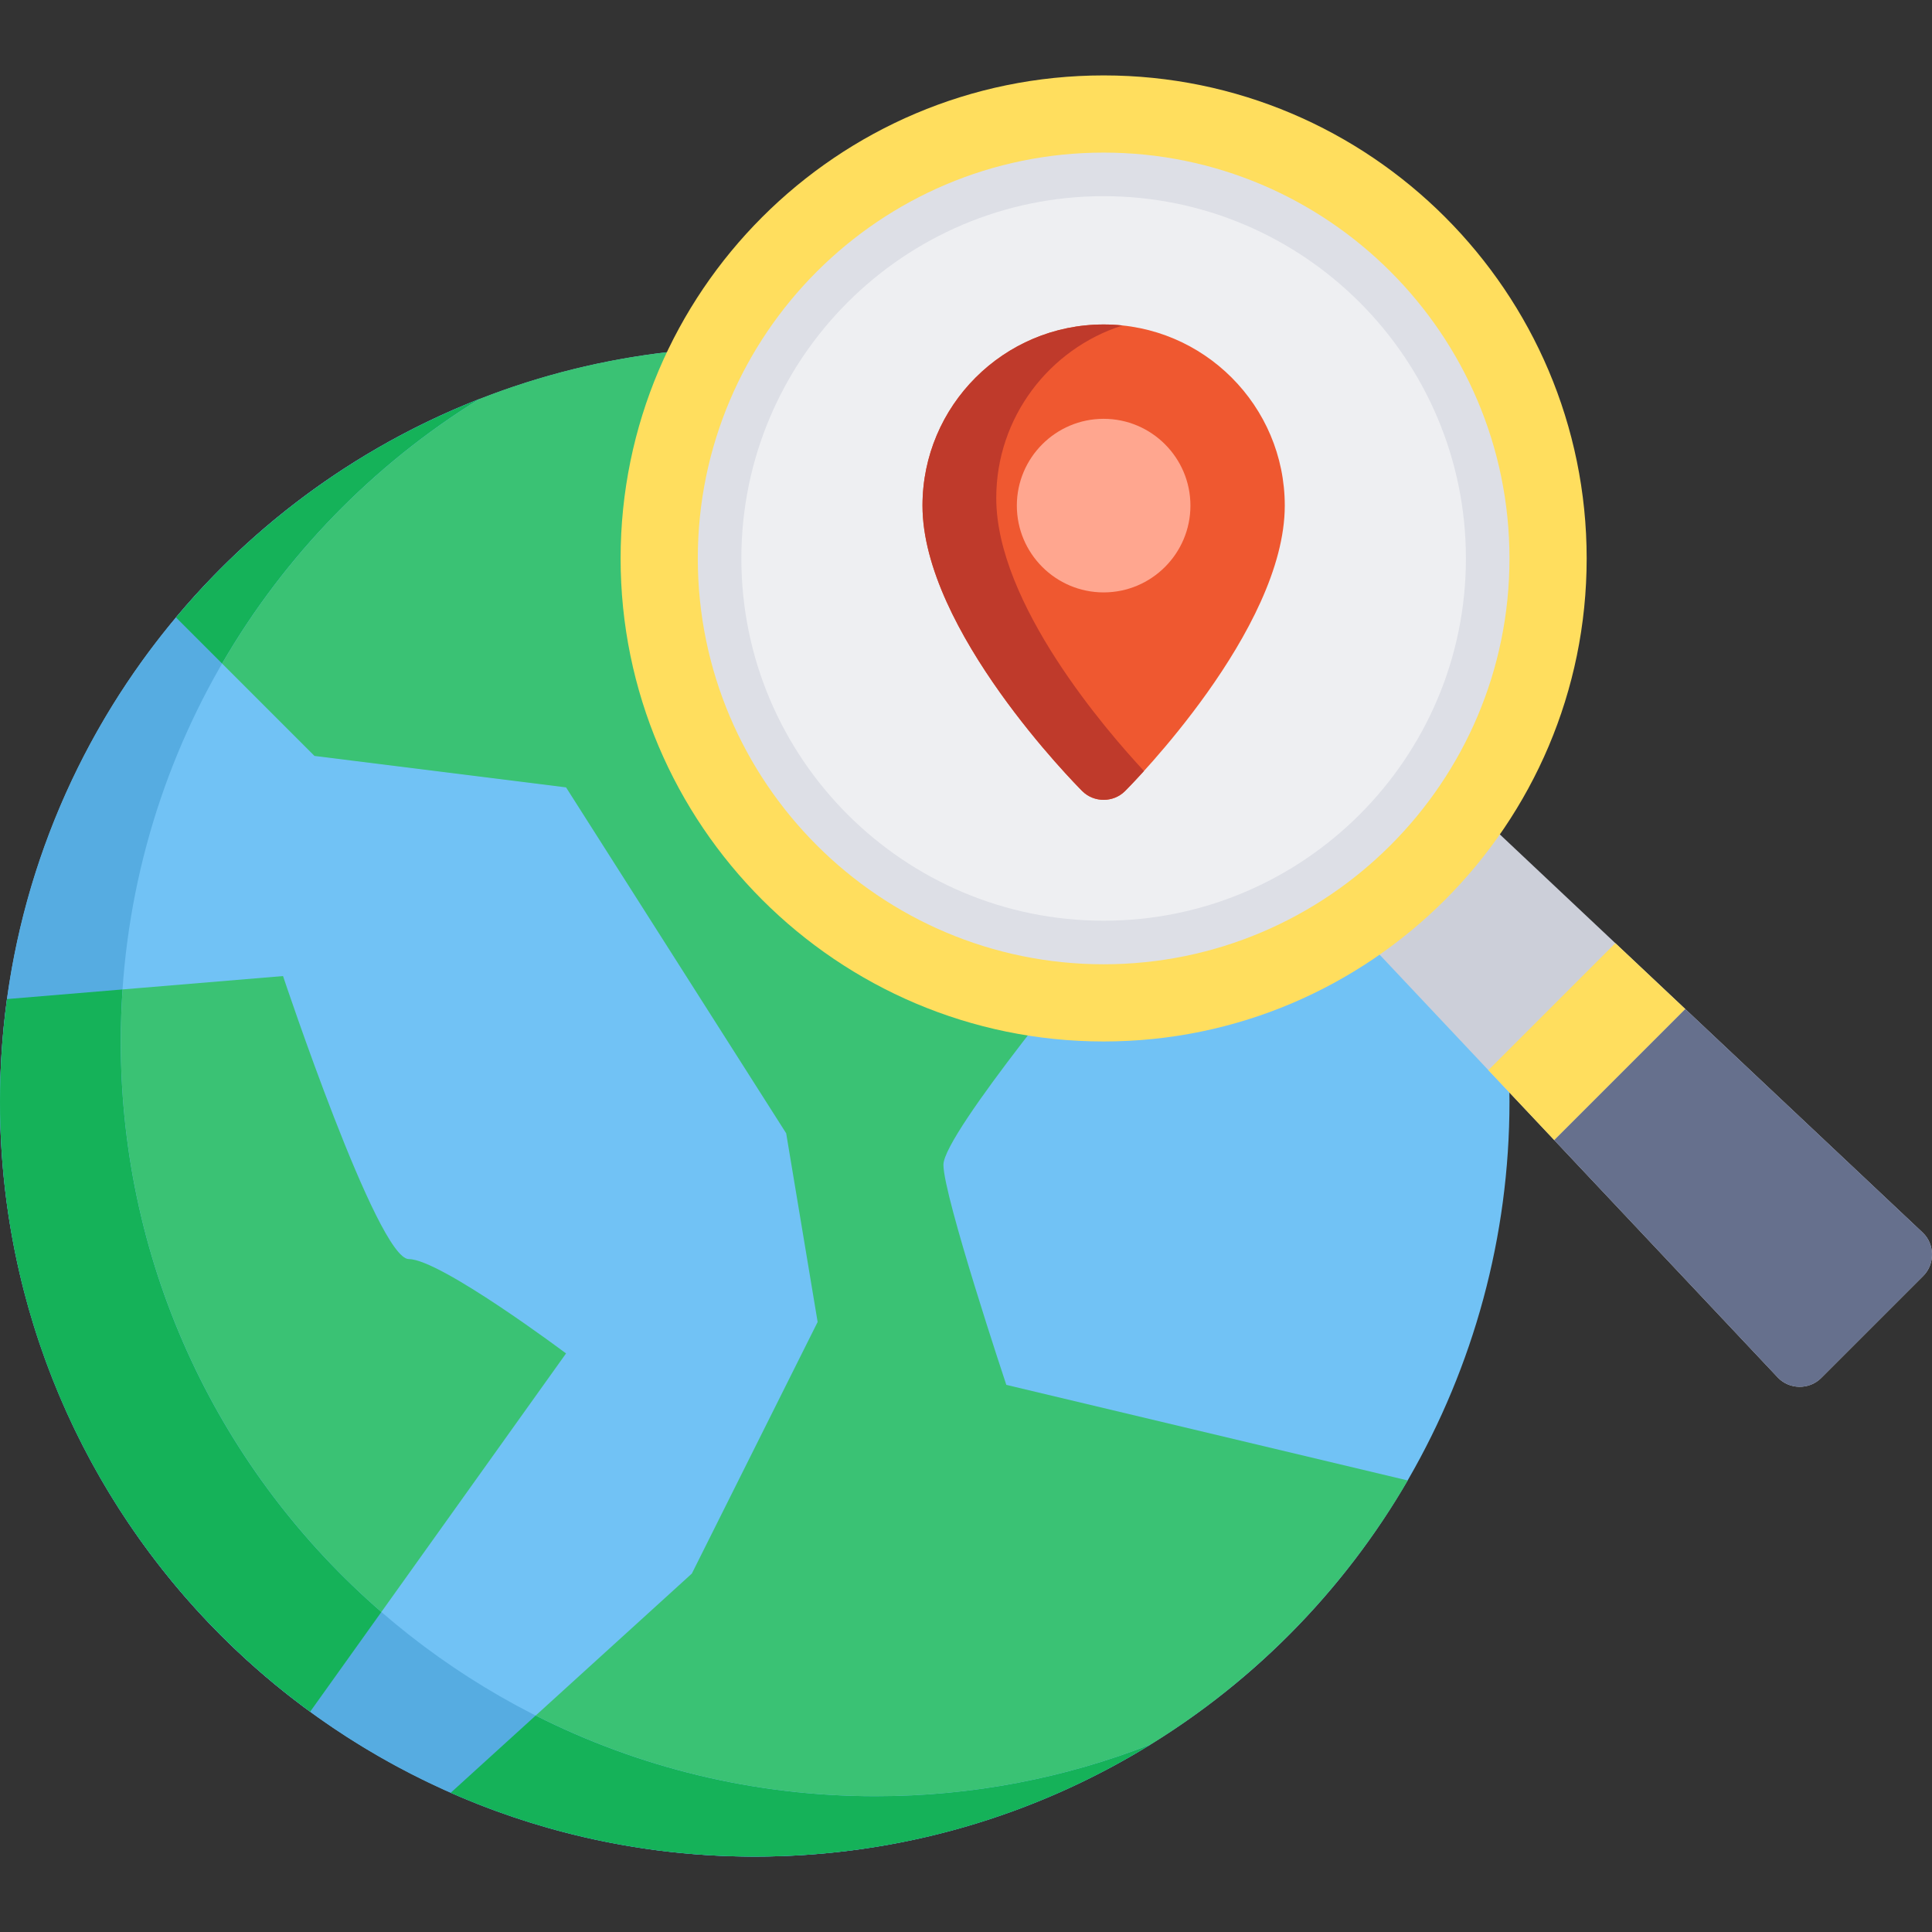 <?xml version="1.0" encoding="iso-8859-1"?>
<!-- Generator: Adobe Illustrator 19.0.0, SVG Export Plug-In . SVG Version: 6.00 Build 0)  -->
<svg version="1.1" id="Capa_1" xmlns="http://www.w3.org/2000/svg" xmlns:xlink="http://www.w3.org/1999/xlink" x="0px" y="0px"
	 viewBox="0 0 512 512" style="enable-background:new 0 0 512 512;" xml:space="preserve">
<rect x="0" y="0" width="512" height="512" fill="#333333" stroke="none"/>
<circle style="fill:#71C2F5;" cx="200.014" cy="292" r="200.014"/>
<path style="fill:#56ACE1;" d="M232.016,476.015c-110.465,0-200.014-89.549-200.014-200.014c0-71.975,38.024-135.06,95.074-170.292
	C52.683,134.859,0,207.276,0,292.003c0,110.465,89.549,200.014,200.014,200.014c38.49,0,74.433-10.882,104.94-29.722
	C282.354,471.149,257.755,476.015,232.016,476.015z"/>
<g>
	<path style="fill:#15B259;" d="M126.997,105.759c-31.447,12.342-59.016,32.404-80.356,57.873l12.215,12.214
		C75.438,147.237,98.909,123.123,126.997,105.759z"/>
	<path style="fill:#15B259;" d="M141.963,454.632l-22.524,20.476c24.652,10.864,51.906,16.908,80.575,16.908
		c38.494,0,74.443-10.881,104.951-29.726c-22.602,8.857-47.206,13.725-72.949,13.725
		C199.621,476.015,169.03,468.305,141.963,454.632z"/>
</g>
<path style="fill:#3AC274;" d="M373.069,392.337l-106.384-25.33c0,0-16.668-50.003-16.668-58.337c0-8.334,41.67-58.337,41.67-58.337
	l101.406-10.675C370.083,154.584,292.365,91.989,200.014,91.989c-25.772,0-50.395,4.891-73.017,13.77
	c-28.088,17.364-51.559,41.478-68.142,70.087l24.484,24.484l66.672,8.334l58.337,91.673l8.334,50.003l-33.335,66.672l-41.383,37.622
	c27.067,13.672,57.658,21.382,90.053,21.382c25.742,0,50.346-4.867,72.949-13.725C333.022,444.958,356.478,420.891,373.069,392.337z
	"/>
<path style="fill:#15B259;" d="M32.002,276.002c0-4.637,0.171-9.233,0.482-13.791l-30.63,2.552C0.641,273.671,0,282.761,0,292.003
	c0,66.408,32.372,125.246,82.188,161.623l18.88-26.433C58.761,390.519,32.002,336.386,32.002,276.002z"/>
<path style="fill:#3AC274;" d="M108.34,333.672c-8.334,0-33.335-75.005-33.335-75.005l-42.521,3.543
	c-0.311,4.558-0.482,9.155-0.482,13.792c0,60.384,26.759,114.518,69.066,151.192l48.942-68.521
	C150.01,358.673,116.675,333.672,108.34,333.672z"/>
<path style="fill:#CCCFD9;" d="M509.519,326.636L387.966,212.172c-3.15-2.967-8.086-2.89-11.143,0.167l-20.001,20.001
	c-3.058,3.059-3.132,7.994-0.167,11.143l114.462,121.553c3.051,3.239,8.334,3.319,11.482,0.173l27.093-27.092
	C512.838,334.971,512.757,329.685,509.519,326.636z"/>
<polygon style="fill:#FFDE5E;" points="446.624,267.408 428.081,249.948 394.43,283.598 411.89,302.14 "/>
<path style="fill:#66708D;" d="M509.519,326.636l-62.896-59.227l-34.732,34.732l59.227,62.896c3.051,3.239,8.334,3.319,11.482,0.173
	l27.093-27.092C512.838,334.971,512.757,329.684,509.519,326.636z"/>
<path style="fill:#FFDE5E;" d="M292.475,19.984c-70.584,0-128.009,57.425-128.009,128.009s57.425,128.009,128.009,128.009
	s128.009-57.425,128.009-128.009S363.059,19.984,292.475,19.984z"/>
<path style="fill:#DDDFE6;" d="M292.475,40.44c-59.304,0-107.552,48.247-107.552,107.552s48.247,107.552,107.552,107.552
	s107.552-48.248,107.552-107.552S351.78,40.44,292.475,40.44z"/>
<path style="fill:#EEEFF2;" d="M292.475,51.986c-52.939,0-96.007,43.068-96.007,96.007s43.068,96.007,96.007,96.007
	s96.007-43.068,96.007-96.007S345.414,51.986,292.475,51.986z"/>
<path style="fill:#EF5830;" d="M292.475,85.989c-26.47,0-48.003,21.533-48.003,48.003c0,32.937,40.617,73.933,42.346,75.662
	c3.083,3.081,8.232,3.081,11.315,0c1.729-1.729,42.346-42.726,42.346-75.662C340.478,107.522,318.945,85.989,292.475,85.989z"/>
<path style="fill:#BF3A2B;" d="M264.018,131.992c0-21.398,14.076-39.565,33.452-45.743c-1.642-0.17-3.309-0.26-4.995-0.26
	c-26.47,0-48.003,21.533-48.003,48.003c0,32.937,40.617,73.933,42.346,75.662c3.083,3.082,8.232,3.082,11.315,0
	c0.344-0.344,2.234-2.25,5.035-5.335C293.247,193.671,264.018,159.934,264.018,131.992z"/>
<path style="fill:#FFA68F;" d="M292.475,110.99c-12.684,0-23.002,10.318-23.002,23.002s10.318,23.002,23.002,23.002
	c12.684,0,23.002-10.318,23.002-23.002S305.159,110.99,292.475,110.99z"/>
<g>
</g>
<g>
</g>
<g>
</g>
<g>
</g>
<g>
</g>
<g>
</g>
<g>
</g>
<g>
</g>
<g>
</g>
<g>
</g>
<g>
</g>
<g>
</g>
<g>
</g>
<g>
</g>
<g>
</g>
</svg>
